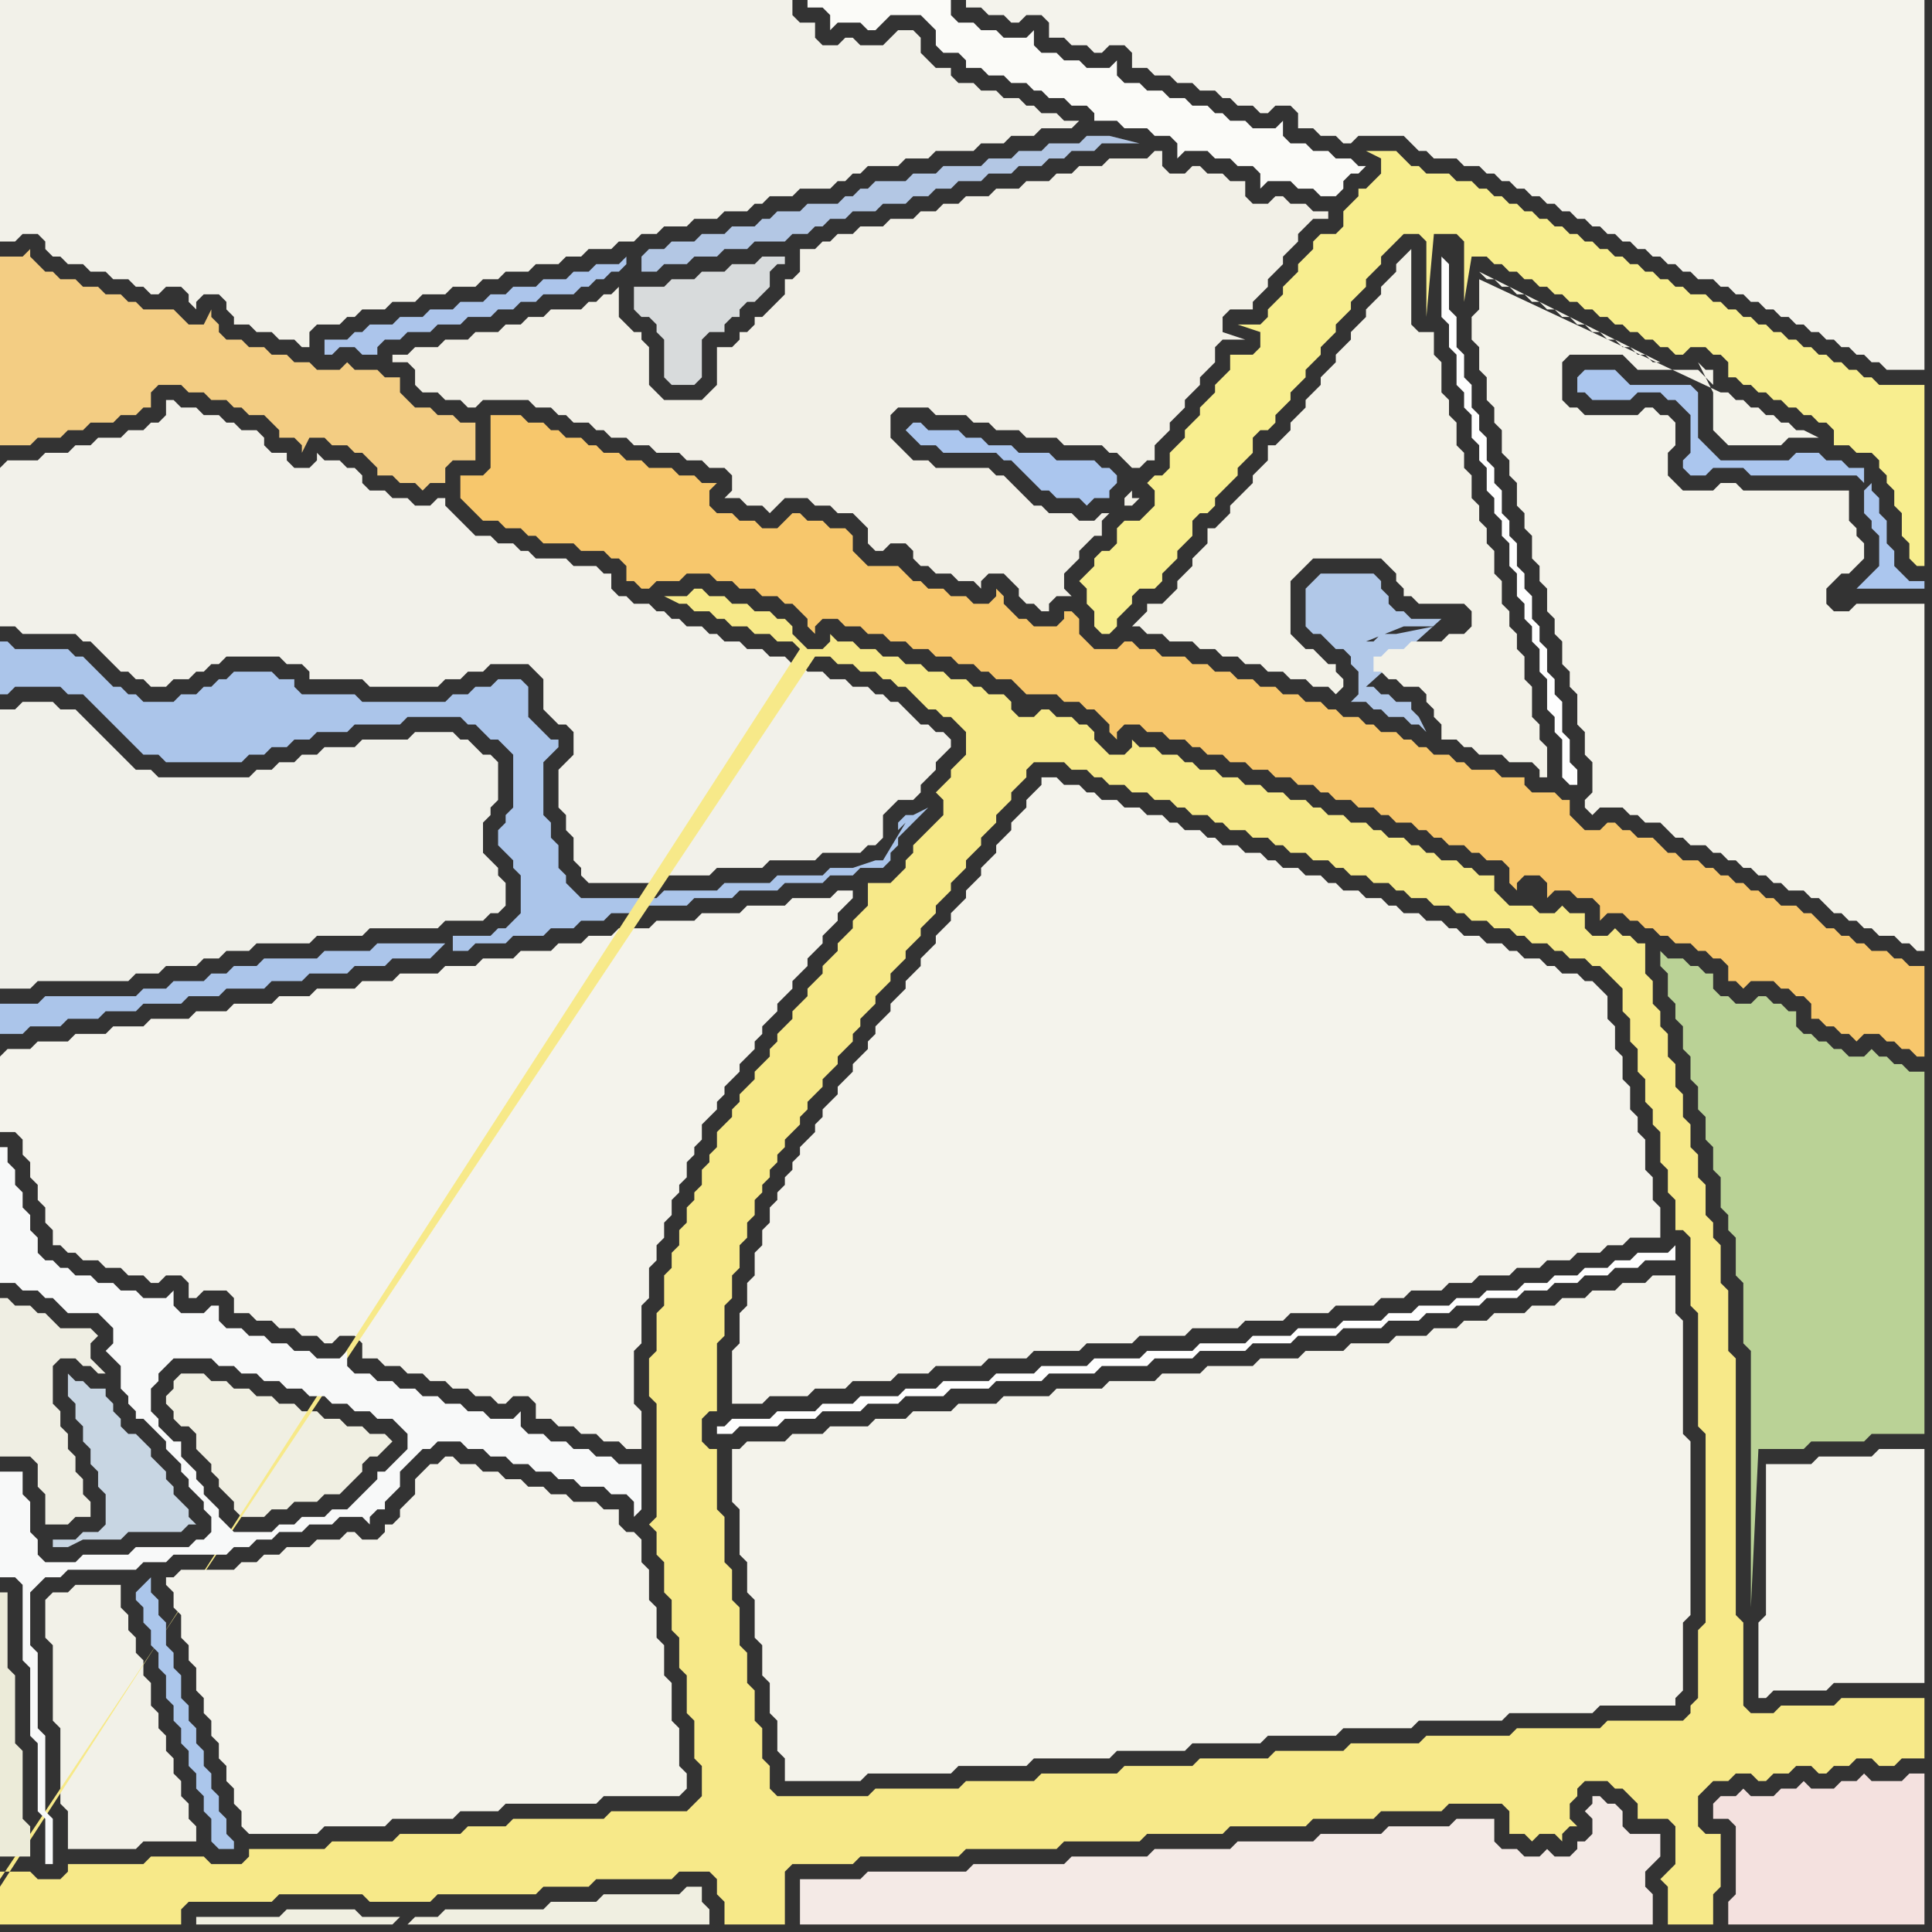 <svg width="256" height="256" xmlns="http://www.w3.org/2000/svg"><rect width="100%" height="100%" fill="#333333" stroke="none"/><script> 
var tempColor;
function hoverPath(evt){
obj = evt.target;
tempColor = obj.getAttribute("fill");
obj.setAttribute("fill","red");
//alert(tempColor);
//obj.setAttribute("stroke","red");}
function recoverPath(evt){
obj = evt.target;
obj.setAttribute("fill", tempColor);
//obj.setAttribute("stroke", tempColor);
}</script><path onmouseover="hoverPath(evt)" onmouseout="recoverPath(evt)" fill="rgb(244,243,236)" d="M  0,140l 0,10 2,0 1,1 0,2 1,1 0,2 1,1 0,2 1,1 0,2 1,1 0,2 1,0 1,1 1,0 1,1 2,0 1,1 2,0 1,1 2,0 1,1 1,0 1,-1 2,0 1,1 0,2 1,0 1,-1 3,0 1,1 0,2 2,0 1,1 2,0 1,1 2,0 1,1 2,0 1,1 1,0 1,-1 2,0 1,1 0,2 2,0 1,1 2,0 1,1 2,0 1,1 2,0 1,1 2,0 1,1 2,0 1,1 1,0 1,-1 2,0 1,1 0,2 2,0 1,1 2,0 1,1 2,0 1,1 2,0 1,1 2,0 0,-5 -1,-1 0,-7 1,-1 0,-5 1,-1 0,-4 1,-1 0,-2 1,-1 0,-2 1,-1 0,-2 1,-1 0,-1 1,-1 0,-2 1,-1 0,-1 1,-1 0,-2 1,-1 1,-1 0,-1 1,-1 0,-1 1,-1 1,-1 0,-1 1,-1 1,-1 0,-1 1,-1 0,-1 1,-1 1,-1 0,-1 1,-1 1,-1 0,-1 1,-1 1,-1 0,-1 1,-1 1,-1 0,-1 1,-1 1,-1 0,-1 1,-1 1,-1 0,-1 -2,0 -1,1 -5,0 -1,1 -5,0 -1,1 -5,0 -1,1 -5,0 -1,1 -4,0 -1,1 -3,0 -1,1 -3,0 -1,1 -4,0 -1,1 -4,0 -1,1 -4,0 -1,1 -5,0 -1,1 -4,0 -1,1 -5,0 -1,1 -4,0 -1,1 -5,0 -1,1 -4,0 -1,1 -5,0 -1,1 -4,0 -1,1 -4,0 -1,1 -4,0 -1,1 -3,0 -1,1Z"/>
<path onmouseover="hoverPath(evt)" onmouseout="recoverPath(evt)" fill="rgb(242,240,231)" d="M  88,53l 0,0 -1,-1 -1,-1 0,-5 -1,-1 0,-1 -1,0 -1,-1 -1,-1 0,-4 -1,1 -1,0 -1,1 -1,0 -1,1 -4,0 -1,1 -2,0 -1,1 -2,0 -1,1 -3,0 -1,1 -3,0 -1,1 -3,0 -1,1 -2,0 0,1 2,0 1,1 0,2 1,1 2,0 1,1 2,0 1,1 1,0 1,-1 6,0 1,1 2,0 1,1 1,0 1,1 2,0 1,1 1,0 1,1 2,0 1,1 2,0 1,1 3,0 1,1 2,0 1,1 2,0 1,1 0,2 -1,1 2,0 1,1 2,0 1,1 1,-1 0,0 1,-1 3,0 1,1 2,0 1,1 2,0 1,1 1,1 0,2 1,1 1,0 1,-1 2,0 1,1 0,1 1,1 1,0 1,1 2,0 1,1 2,0 1,1 0,-1 1,-1 2,0 1,1 1,1 0,1 1,1 1,0 1,1 1,0 0,-1 1,-1 2,0 -1,-1 0,-2 1,-1 1,-1 0,-1 1,-1 1,-1 1,0 0,-2 1,-1 -1,0 -1,1 -2,0 -1,-1 -3,0 -1,-1 -1,0 -1,-1 -1,-1 -1,-1 -1,-1 -1,0 -1,-1 -7,0 -1,-1 -2,0 -1,-1 -1,-1 -1,-1 0,-3 1,-1 4,0 1,1 4,0 1,1 2,0 1,1 3,0 1,1 4,0 1,1 5,0 1,1 1,0 1,1 1,1 1,0 1,-1 1,0 0,-2 1,-1 1,-1 0,-1 1,-1 1,-1 0,-1 1,-1 1,-1 0,-1 1,-1 1,-1 0,-2 1,-1 3,0 -3,-1 0,-2 1,-1 3,0 0,-1 1,-1 1,-1 0,-1 1,-1 1,-1 0,-1 1,-1 1,-1 0,-1 1,-1 1,-1 2,0 0,-1 -2,0 -1,-1 -2,0 -1,-1 -1,0 -1,1 -2,0 -1,-1 0,-2 -2,0 -1,-1 -2,0 -1,-1 -1,0 -1,1 -2,0 -1,-1 0,-2 -1,0 -1,1 -5,0 -1,1 -3,0 -1,1 -2,0 -1,1 -3,0 -1,1 -3,0 -1,1 -3,0 -1,1 -2,0 -1,1 -2,0 -1,1 -3,0 -1,1 -3,0 -1,1 -2,0 -1,1 -1,0 -1,1 -2,0 0,3 -1,1 -1,0 0,2 -1,1 -1,1 -1,1 -1,0 0,1 -1,1 -1,0 0,1 -1,1 -2,0 0,5 -1,1 -1,1 -5,0 62,10 0,2 -1,1 0,1 1,0 1,-1 -1,0 0,-3 -62,-10Z"/>
<path onmouseover="hoverPath(evt)" onmouseout="recoverPath(evt)" fill="rgb(239,238,227)" d="M  6,201l 0,1 3,0 1,-1 2,0 0,-2 -1,-1 0,-2 -1,-1 0,-2 -1,-1 0,-2 -1,-1 0,-2 -1,-1 0,-5 1,-1 2,0 1,1 1,0 1,1 1,0 -1,-1 0,0 -1,-1 0,-2 1,-1 -1,-1 -4,0 -1,-1 -1,-1 -1,0 -1,-1 -2,0 -1,-1 -1,0 0,21 4,0 1,1 0,3 1,1Z"/>
<path onmouseover="hoverPath(evt)" onmouseout="recoverPath(evt)" fill="rgb(242,241,232)" d="M  7,211l 0,0 -1,1 0,5 1,1 0,10 1,1 0,10 1,1 0,5 9,0 1,-1 7,0 0,-2 -1,-1 0,-2 -1,-1 0,-2 -1,-1 0,-2 -1,-1 0,-2 -1,-1 0,-2 -1,-1 0,-3 -1,-1 0,-2 -1,-1 0,-2 -1,-1 0,-2 -1,-1 0,-3 -6,0 -1,1Z"/>
<path onmouseover="hoverPath(evt)" onmouseout="recoverPath(evt)" fill="rgb(240,239,226)" d="M  22,185l 0,1 1,1 0,1 1,1 1,0 1,1 0,2 1,1 1,1 0,1 1,1 0,1 1,1 1,1 0,1 1,1 3,0 1,-1 2,0 1,-1 3,0 1,-1 2,0 1,-1 1,-1 1,-1 0,-1 1,-1 1,0 1,-1 1,-1 -1,-1 -2,0 -1,-1 -2,0 -1,-1 -2,0 -1,-1 -2,0 -1,-1 -2,0 -1,-1 -2,0 -1,-1 -2,0 -1,-1 -2,0 -1,-1 -3,0 -1,1 0,1 -1,1Z"/>
<path onmouseover="hoverPath(evt)" onmouseout="recoverPath(evt)" fill="rgb(200,214,227)" d="M  23,197l 0,0 -1,-1 0,-1 -1,-1 -1,-1 0,-1 -1,-1 -1,-1 -1,0 -1,-1 0,-1 -1,-1 0,-1 -1,-1 0,-1 -2,0 -1,-1 -1,0 -1,-1 0,3 1,1 0,2 1,1 0,2 1,1 0,2 1,1 0,2 1,1 0,4 -1,1 -2,0 -1,1 -3,0 0,1 2,0 2,-1 5,0 1,-1 7,0 1,-1 1,0 -1,-1 0,-1 -1,-1 -1,-1Z"/>
<path onmouseover="hoverPath(evt)" onmouseout="recoverPath(evt)" fill="rgb(171,197,234)" d="M  59,125l -9,0 -1,1 -6,0 -1,1 -7,0 -1,1 -3,0 -1,1 -2,0 -1,1 -4,0 -1,1 -3,0 -1,1 -12,0 -1,1 -5,0 0,4 3,0 1,-1 4,0 1,-1 4,0 1,-1 4,0 1,-1 5,0 1,-1 4,0 1,-1 5,0 1,-1 4,0 1,-1 5,0 1,-1 4,0 1,-1 5,0 1,-1 1,-1 1,1 2,0 1,-1 4,0 1,-1 4,0 1,-1 3,0 1,-1 3,0 1,-1 4,0 1,-1 5,0 1,-1 5,0 1,-1 5,0 1,-1 5,0 1,-1 3,0 1,-1 3,0 1,-1 0,-1 1,-1 0,-1 1,-1 1,-1 1,-1 1,-1 -2,1 -1,0 -1,1 0,1 1,-1 -3,5 -1,0 -3,1 -3,0 -1,1 -6,0 -1,1 -6,0 -1,1 -7,0 -1,1 -10,0 -1,-1 -1,-1 0,-1 -1,-1 0,-3 -1,-1 0,-2 -1,-1 0,-7 1,-1 1,-1 0,-1 -1,0 -1,-1 -1,-1 -1,-1 0,-4 -1,-1 -3,0 -1,1 -2,0 -1,1 -2,0 -1,1 -11,0 -1,-1 -7,0 -1,-1 0,-1 -2,0 -1,-1 -5,0 -1,1 -1,0 -1,1 -1,0 -1,1 -2,0 -1,1 -4,0 -1,-1 -1,0 -1,-1 -1,0 -2,-2 -1,-1 -1,-1 -1,0 -1,-1 -7,0 -1,-1 -1,0 0,7 1,0 1,-1 6,0 1,1 2,0 1,1 2,2 1,1 1,1 1,1 1,1 1,1 2,0 1,1 10,0 1,-1 2,0 1,-1 2,0 1,-1 2,0 1,-1 4,0 1,-1 6,0 1,-1 7,0 1,1 1,0 1,1 1,1 1,0 1,1 1,1 0,7 -1,1 0,1 -1,1 0,2 1,1 1,1 0,1 1,1 0,5 -1,1 -1,1 -1,0 -1,1 -5,0 0,2 -1,-1Z"/>
<path onmouseover="hoverPath(evt)" onmouseout="recoverPath(evt)" fill="rgb(254,254,254)" d="M  96,189l -1,0 0,1 2,0 1,-1 5,0 1,-1 4,0 1,-1 5,0 1,-1 4,0 1,-1 5,0 1,-1 5,0 1,-1 6,0 1,-1 6,0 1,-1 6,0 1,-1 5,0 1,-1 6,0 1,-1 5,0 1,-1 5,0 1,-1 5,0 1,-1 4,0 1,-1 3,0 1,-1 3,0 1,-1 4,0 1,-1 3,0 1,-1 3,0 1,-1 3,0 1,-1 3,0 1,-1 4,0 0,-2 -1,1 -4,0 -1,1 -2,0 -1,1 -3,0 -1,1 -3,0 -1,1 -3,0 -1,1 -4,0 -1,1 -3,0 -1,1 -4,0 -1,1 -3,0 -1,1 -5,0 -1,1 -5,0 -1,1 -5,0 -1,1 -6,0 -1,1 -6,0 -1,1 -6,0 -1,1 -6,0 -1,1 -5,0 -1,1 -6,0 -1,1 -4,0 -1,1 -5,0 -1,1 -4,0 -1,1 -5,0 -1,1 -5,0 -1,1Z"/>
<path onmouseover="hoverPath(evt)" onmouseout="recoverPath(evt)" fill="rgb(244,234,230)" d="M  107,249l -1,0 0,6 113,0 0,-4 -1,-1 0,-2 1,-1 1,-1 0,-3 -4,0 -1,-1 0,-2 -1,-1 -1,0 -1,-1 -1,0 0,1 -1,1 1,1 0,2 -1,1 -1,0 0,1 -1,1 -2,0 -1,-1 -1,1 -2,0 -1,-1 -2,0 -1,-1 0,-3 -5,0 -1,1 -8,0 -1,1 -8,0 -1,1 -10,0 -1,1 -10,0 -1,1 -10,0 -1,1 -12,0 -1,1 -13,0 -1,1Z"/>
<path onmouseover="hoverPath(evt)" onmouseout="recoverPath(evt)" fill="rgb(171,198,238)" d="M  120,57l 0,0 1,1 1,1 2,0 1,1 7,0 1,1 1,0 1,1 1,1 1,1 1,1 1,0 1,1 3,0 1,1 1,-1 2,0 0,-1 1,-1 0,-1 -1,-1 -1,0 -1,-1 -5,0 -1,-1 -4,0 -1,-1 -3,0 -1,-1 -2,0 -1,-1 -4,0 -1,-1 -1,0 -1,1Z"/>
<path onmouseover="hoverPath(evt)" onmouseout="recoverPath(evt)" fill="rgb(244,243,236)" d="M  133,0l -5,0 0,1 2,0 1,1 2,0 1,1 1,0 1,-1 2,0 1,1 0,2 2,0 1,1 2,0 1,1 1,0 1,-1 2,0 1,1 0,2 2,0 1,1 2,0 1,1 2,0 1,1 2,0 1,1 1,0 1,1 2,0 1,1 1,0 1,-1 2,0 1,1 0,2 2,0 1,1 2,0 1,1 1,0 1,-1 6,0 1,1 1,1 1,0 1,1 3,0 1,1 2,0 1,1 1,0 1,1 1,0 1,1 1,0 1,1 1,0 1,1 1,0 1,1 1,0 1,1 1,0 1,1 1,0 1,1 1,0 1,1 1,0 1,1 1,0 1,1 1,0 1,1 1,0 1,1 1,0 1,1 2,0 1,1 1,0 1,1 1,0 1,1 1,0 1,1 1,0 1,1 1,0 1,1 1,0 1,1 1,0 1,1 1,0 1,1 1,0 1,1 1,0 1,1 1,0 1,1 5,0 0,-49Z"/>
<path onmouseover="hoverPath(evt)" onmouseout="recoverPath(evt)" fill="rgb(248,238,143)" d="M  181,25l -1,0 0,1 -1,1 -1,1 0,2 -1,1 -2,0 -1,1 0,1 -1,1 -1,1 0,1 -1,1 -1,1 0,1 -1,1 -1,1 0,1 -1,1 -3,0 3,1 0,2 -1,1 -3,0 0,2 -1,1 -1,1 0,1 -1,1 -1,1 0,1 -1,1 -1,1 0,1 -1,1 -1,1 0,2 -1,1 -1,0 -1,1 1,1 0,2 -1,1 -1,1 -2,0 -1,1 0,2 -1,1 -1,0 -1,1 0,1 -1,1 -1,1 1,1 0,2 1,1 0,2 1,1 1,0 1,-1 0,-1 1,-1 1,-1 0,-1 1,-1 2,0 1,-1 0,-1 1,-1 1,-1 0,-1 1,-1 1,-1 0,-2 1,-1 1,0 1,-1 0,-1 1,-1 1,-1 1,-1 0,-1 1,-1 1,-1 0,-2 1,-1 1,0 1,-1 0,-1 1,-1 1,-1 0,-1 1,-1 1,-1 0,-1 1,-1 1,-1 0,-1 1,-1 1,-1 0,-1 1,-1 1,-1 0,-1 1,-1 1,-1 0,-1 1,-1 1,-1 0,-1 1,-1 1,-1 1,-1 2,0 1,1 0,10 1,-11 3,0 1,1 0,8 1,-6 2,0 1,1 1,0 1,1 1,0 1,1 1,0 1,1 1,0 1,1 1,0 1,1 1,0 1,1 1,0 1,1 1,0 1,1 1,0 1,1 1,0 1,1 1,0 1,1 1,0 1,1 1,0 1,-1 2,0 1,1 1,0 1,1 0,2 1,0 1,1 1,0 1,1 1,0 1,1 1,0 1,1 1,0 1,1 1,0 1,1 1,0 1,1 0,2 2,0 1,1 2,0 1,1 0,1 1,1 0,1 1,1 0,2 1,1 0,3 1,1 0,2 1,1 1,0 0,-24 -6,0 -1,-1 -1,0 -1,-1 -1,0 -1,-1 -1,0 -1,-1 -1,0 -1,-1 -1,0 -1,-1 -1,0 -1,-1 -1,0 -1,-1 -1,0 -1,-1 -1,0 -1,-1 -1,0 -1,-1 -1,0 -1,-1 -2,0 -1,-1 -1,0 -1,-1 -1,0 -1,-1 -1,0 -1,-1 -1,0 -1,-1 -1,0 -1,-1 -1,0 -1,-1 -1,0 -1,-1 -1,0 -1,-1 -1,0 -1,-1 -1,0 -1,-1 -1,0 -1,-1 -1,0 -1,-1 -1,0 -1,-1 -1,0 -1,-1 -2,0 -1,-1 -3,0 -1,-1 -1,0 -1,-1 -1,-1 -4,0 2,1 0,2 -1,1 -1,1Z"/>
<path onmouseover="hoverPath(evt)" onmouseout="recoverPath(evt)" fill="rgb(244,243,234)" d="M  196,37l 0,4 -1,1 0,3 1,1 0,3 1,1 0,3 1,1 0,2 1,1 0,3 1,1 0,2 1,1 0,3 1,1 0,2 1,1 0,3 1,1 0,2 1,1 0,3 1,1 0,2 1,1 0,3 1,1 0,2 1,1 0,4 1,1 0,3 1,1 0,4 -1,1 0,1 1,1 1,-1 3,0 1,1 1,0 1,1 2,0 1,1 1,1 1,0 1,1 2,0 1,1 1,0 1,1 1,0 1,1 1,0 1,1 1,0 1,1 1,0 1,1 2,0 1,1 1,0 1,1 1,1 1,0 1,1 1,0 1,1 1,0 1,1 2,0 1,1 1,0 1,1 1,0 0,-46 -9,0 -1,1 -2,0 -1,-1 0,-2 1,-1 1,-1 1,0 1,-1 1,-1 0,-2 -1,-1 0,-1 -1,-1 0,-4 -14,0 -1,-1 -2,0 -1,1 -4,0 -2,-2 0,-3 1,-1 0,-3 -1,-1 -1,0 -1,-1 -1,0 -1,1 -7,0 -1,-1 -1,0 -1,-1 0,-5 1,-1 7,0 1,1 1,1 8,0 1,1 1,1 0,-2 -1,0 -1,-1 2,4 0,5 1,1 0,0 1,1 7,0 1,-1 4,0 -2,-1 -1,0 -1,-1 -1,0 -1,-1 -1,0 -1,-1 -1,0 -1,-1 -1,0 -1,-1 -1,0 -32,-15 24,11 -1,0 -1,-1 -1,0 -1,-1 -1,0 -1,-1 -1,0 -1,-1 -1,0 -1,-1 -1,0 -1,-1 -1,0 -1,-1 -1,0 -1,-1 -1,0 -1,-1 -1,0 -1,-1 -1,0 -1,-1 -1,0 -1,-1 24,12 -24,-11Z"/>
<path onmouseover="hoverPath(evt)" onmouseout="recoverPath(evt)" fill="rgb(186,210,150)" d="M  221,129l 0,3 1,1 0,2 1,1 0,3 1,1 0,3 1,1 0,3 1,1 0,3 1,1 0,3 1,1 0,4 1,1 0,2 1,1 0,5 1,1 0,8 1,1 0,34 1,-21 6,0 1,-1 7,0 1,-1 7,0 0,-48 -2,0 -1,-1 -1,0 -1,-1 -1,0 -1,-1 -1,1 -2,0 -1,-1 -1,0 -1,-1 -1,0 -1,-1 -1,0 -1,-1 0,-2 -1,0 -1,-1 -1,0 -1,-1 -1,0 -1,1 -2,0 -1,-1 -1,0 -1,-1 0,-2 -1,0 -1,-1 -1,0 -1,-1 -2,0 -1,-1 0,2 1,1Z"/>
<path onmouseover="hoverPath(evt)" onmouseout="recoverPath(evt)" fill="rgb(243,205,131)" d="M  1,34l -1,0 0,25 4,0 1,-1 3,0 1,-1 2,0 1,-1 3,0 1,-1 2,0 1,-1 1,0 0,-2 1,-1 3,0 1,1 2,0 1,1 2,0 1,1 1,0 1,1 2,0 1,1 1,1 0,1 2,0 1,1 0,1 1,-2 2,0 1,1 2,0 1,1 1,0 1,1 1,1 0,1 2,0 1,1 2,0 1,1 1,-1 2,0 0,-2 1,-1 3,0 0,-5 -2,0 -1,-1 -2,0 -1,-1 -2,0 -1,-1 -1,-1 0,-2 -2,0 -1,-1 -3,0 -1,-1 -1,1 -3,0 -1,-1 -2,0 -1,-1 -2,0 -1,-1 -2,0 -1,-1 -2,0 -1,-1 0,-1 -1,-1 0,-1 -1,2 -2,0 -1,-1 -1,-1 -4,0 -1,-1 -1,0 -1,-1 -2,0 -1,-1 -2,0 -1,-1 -2,0 -1,-1 -1,0 -1,-1 -1,-1 0,-1 -1,1Z"/>
<path onmouseover="hoverPath(evt)" onmouseout="recoverPath(evt)" fill="rgb(242,241,234)" d="M  0,62l 0,21 2,0 1,1 7,0 1,1 1,0 1,1 1,1 1,1 1,1 1,0 1,1 1,0 1,1 2,0 1,-1 2,0 1,-1 1,0 1,-1 1,0 1,-1 7,0 1,1 2,0 1,1 0,1 7,0 1,1 9,0 1,-1 2,0 1,-1 2,0 1,-1 5,0 1,1 1,1 0,4 1,1 1,1 1,0 1,1 0,3 -1,1 -1,1 0,5 1,1 0,2 1,1 0,3 1,1 0,1 1,1 8,0 1,-1 7,0 1,-1 6,0 1,-1 6,0 1,-1 5,0 1,-1 1,0 1,-1 0,-3 1,-1 1,-1 2,0 1,-1 0,-1 1,-1 1,-1 0,-1 1,-1 1,-1 0,-1 -1,-1 -1,0 -1,-1 -1,0 -1,-1 -1,-1 -1,-1 -1,0 -1,-1 -1,0 -1,-1 -2,0 -1,-1 -2,0 -1,-1 -2,0 -1,-1 -1,0 -1,-1 -2,0 -1,-1 -2,0 -1,-1 -2,0 -1,-1 -1,0 -1,-1 -2,0 -1,-1 -1,0 -1,-1 -1,0 -1,-1 -2,0 -1,-1 -1,0 -1,-1 0,-2 -1,0 -1,-1 -3,0 -1,-1 -4,0 -1,-1 -1,0 -1,-1 -2,0 -1,-1 -2,0 -1,-1 -1,-1 -1,-1 -1,-1 0,-1 -1,0 -1,1 -2,0 -1,-1 -2,0 -1,-1 -2,0 -1,-1 0,-1 -1,-1 -1,0 -1,-1 -2,0 -1,-1 0,1 -1,1 -2,0 -1,-1 0,-1 -2,0 -1,-1 0,-1 -1,-1 -2,0 -1,-1 -1,0 -1,-1 -2,0 -1,-1 -2,0 -1,-1 -1,0 0,2 -1,1 -1,0 -1,1 -2,0 -1,1 -3,0 -1,1 -2,0 -1,1 -3,0 -1,1 -4,0 -1,1Z"/>
<path onmouseover="hoverPath(evt)" onmouseout="recoverPath(evt)" fill="rgb(247,233,137)" d="M  0,250l 0,5 24,0 0,-2 1,-1 11,0 1,-1 11,0 1,1 8,0 1,-1 13,0 1,-1 6,0 1,-1 10,0 1,-1 4,0 1,1 0,2 1,1 0,3 8,0 0,-7 1,-1 8,0 1,-1 13,0 1,-1 12,0 1,-1 10,0 1,-1 10,0 1,-1 10,0 1,-1 8,0 1,-1 8,0 1,-1 7,0 1,1 0,3 2,0 1,1 1,-1 2,0 1,1 0,-1 1,-1 1,0 -1,-1 0,-2 1,-1 0,-1 1,-1 3,0 1,1 1,0 1,1 1,1 0,2 4,0 1,1 0,5 -1,1 -1,1 1,1 0,5 6,0 0,-4 1,-1 0,-7 -2,0 -1,-1 0,-4 1,-1 1,-1 2,0 1,-1 2,0 1,1 1,0 1,-1 2,0 1,-1 2,0 1,1 1,0 1,-1 2,0 1,-1 2,0 1,1 2,0 1,-1 3,0 0,-8 -11,0 -1,1 -7,0 -1,1 -3,0 -1,-1 0,-11 -1,-1 0,-34 -1,-1 0,-8 -1,-1 0,-5 -1,-1 0,-2 -1,-1 0,-4 -1,-1 0,-3 -1,-1 0,-3 -1,-1 0,-3 -1,-1 0,-3 -1,-1 0,-3 -1,-1 0,-2 -1,-1 0,-3 -1,-1 0,-4 -1,0 -1,-1 -1,0 -1,-1 -1,1 -2,0 -1,-1 0,-2 -2,0 -1,-1 -1,1 -2,0 -1,-1 -3,0 -1,-1 -1,-1 0,-2 -2,0 -1,-1 -1,0 -1,-1 -2,0 -1,-1 -1,0 -1,-1 -1,0 -1,-1 -2,0 -1,-1 -1,0 -1,-1 -2,0 -1,-1 -2,0 -1,-1 -1,0 -1,-1 -2,0 -1,-1 -2,0 -1,-1 -2,0 -1,-1 -2,0 -1,-1 -2,0 -1,-1 -1,0 -1,-1 -2,0 -1,-1 -2,0 -1,-1 0,1 -1,1 -2,0 -2,-2 0,-1 -1,-1 -1,0 -1,-1 -2,0 -1,-1 -1,0 -1,1 -2,0 -1,-1 0,-1 -1,-1 -2,0 -1,-1 -1,0 -1,-1 -2,0 -1,-1 -2,0 -1,-1 -2,0 -1,-1 -2,0 -1,-1 -2,0 -1,-1 -2,0 -1,-1 0,1 -1,1 -2,0 -1,-1 -1,-1 0,-1 -1,-1 -1,0 -1,-1 -2,0 -1,-1 -2,0 -1,-1 -2,0 -1,-1 -1,0 -1,1 -3,0 2,1 1,0 1,1 2,0 1,1 1,0 1,1 2,0 1,1 2,0 1,1 2,0 1,1 -106,164 108,-163 2,0 1,1 2,0 1,1 2,0 1,1 1,0 1,1 1,0 1,1 1,1 1,1 1,0 1,1 1,0 1,1 1,1 0,3 -1,1 -1,1 0,1 -1,1 -1,1 1,1 0,2 -1,1 -1,1 -1,1 -1,1 0,1 -1,1 0,1 -1,1 -1,1 -3,0 0,3 -1,1 -1,1 0,1 -1,1 -1,1 0,1 -1,1 -1,1 0,1 -1,1 -1,1 0,1 -1,1 -1,1 0,1 -1,1 -1,1 0,1 -1,1 0,1 -1,1 -1,1 0,1 -1,1 -1,1 0,1 -1,1 0,1 -1,1 -1,1 0,2 -1,1 0,1 -1,1 0,2 -1,1 0,1 -1,1 0,2 -1,1 0,2 -1,1 0,2 -1,1 0,4 -1,1 0,5 -1,1 0,5 1,1 0,15 -1,1 1,1 0,3 1,1 0,4 1,1 0,4 1,1 0,4 1,1 0,5 1,1 0,5 1,1 0,4 -1,1 -1,1 -10,0 -1,1 -12,0 -1,1 -5,0 -1,1 -8,0 -1,1 -8,0 -1,1 -10,0 0,1 -1,1 -4,0 -1,-1 -7,0 -1,1 -10,0 0,1 -1,1 -3,0 -1,-1 -4,0 0,1 108,-162 -108,163 203,-131 0,0 -203,131 202,-126 1,1 2,0 1,1 1,0 1,1 2,0 1,1 1,0 1,1 1,1 1,1 0,3 1,1 0,3 1,1 0,3 1,1 0,3 1,1 0,2 1,1 0,4 1,1 0,3 1,1 0,4 1,0 1,1 0,9 1,1 0,15 1,1 0,25 -1,1 0,9 -1,1 0,1 -1,1 -10,0 -1,1 -11,0 -1,1 -11,0 -1,1 -9,0 -1,1 -9,0 -1,1 -9,0 -1,1 -9,0 -1,1 -10,0 -1,1 -9,0 -1,1 -11,0 -1,1 -12,0 -1,-1 0,-3 -1,-1 0,-4 -1,-1 0,-4 -1,-1 0,-4 -1,-1 0,-5 -1,-1 0,-4 -1,-1 0,-6 -1,-1 0,-8 -1,0 -1,-1 0,-3 1,-1 1,0 0,-9 1,-1 0,-4 1,-1 0,-3 1,-1 0,-3 1,-1 0,-2 1,-1 0,-2 1,-1 0,-1 1,-1 0,-1 1,-1 0,-1 1,-1 0,-1 1,-1 1,-1 0,-1 1,-1 0,-1 1,-1 1,-1 0,-1 1,-1 1,-1 0,-1 1,-1 1,-1 0,-1 1,-1 0,-1 1,-1 1,-1 0,-1 1,-1 1,-1 0,-1 1,-1 1,-1 0,-1 1,-1 1,-1 0,-1 1,-1 1,-1 0,-1 1,-1 1,-1 0,-1 1,-1 1,-1 0,-1 1,-1 1,-1 0,-1 1,-1 1,-1 0,-1 1,-1 1,-1 0,-1 1,-1 1,-1 0,-1 1,-1 4,0 1,1 2,0 1,1 1,0 1,1 2,0 1,1 2,0 1,1 2,0 1,1 1,0 1,1 2,0 1,1 1,0 1,1 2,0 1,1 2,0 1,1 1,0 1,1 2,0 1,1 2,0 1,1 1,0 1,1 2,0 1,1 2,0 1,1 1,0 1,1 2,0 1,1 2,0 1,1 1,0 1,1 2,0 1,1 2,0 1,1 1,0 -202,126Z"/>
<path onmouseover="hoverPath(evt)" onmouseout="recoverPath(evt)" fill="rgb(244,243,235)" d="M  23,209l -1,0 0,1 1,1 0,2 1,1 0,3 1,1 0,2 1,1 0,3 1,1 0,2 1,1 0,2 1,1 0,2 1,1 0,2 1,1 0,2 1,1 0,2 1,1 9,0 1,-1 8,0 1,-1 8,0 1,-1 5,0 1,-1 12,0 1,-1 10,0 1,-1 0,-2 -1,-1 0,-5 -1,-1 0,-5 -1,-1 0,-4 -1,-1 0,-4 -1,-1 0,-4 -1,-1 0,-3 -1,-1 -1,0 -1,-1 0,-2 -2,0 -1,-1 -3,0 -1,-1 -2,0 -1,-1 -2,0 -1,-1 -2,0 -1,-1 -2,0 -1,-1 -2,0 -1,-1 -1,0 -1,1 -1,0 -1,1 -1,1 0,2 -1,1 -1,1 0,1 -1,1 -1,0 0,1 -1,1 -2,0 -1,-1 -1,0 -1,1 -3,0 -1,1 -3,0 -1,1 -2,0 -1,1 -2,0 -1,1 -7,0 -1,1Z"/>
<path onmouseover="hoverPath(evt)" onmouseout="recoverPath(evt)" fill="rgb(240,239,225)" d="M  53,254l -5,0 -1,-1 -9,0 -1,1 -11,0 0,1 26,0 1,-1 1,1 40,0 0,-2 -1,-1 0,-2 -2,0 -1,1 -10,0 -1,1 -6,0 -1,1 -13,0 -1,1 -3,0 -1,1 -1,-1Z"/>
<path onmouseover="hoverPath(evt)" onmouseout="recoverPath(evt)" fill="rgb(179,199,228)" d="M  92,34l 3,0 1,-1 3,0 1,-1 4,0 1,-1 2,0 1,-1 1,0 1,-1 2,0 1,-1 3,0 1,-1 3,0 1,-1 2,0 1,-1 2,0 1,-1 3,0 1,-1 3,0 1,-1 3,0 1,-1 2,0 1,-1 3,0 1,-1 5,0 -4,-1 -3,0 -1,1 -4,0 -1,1 -3,0 -1,1 -3,0 -1,1 -5,0 -1,1 -3,0 -1,1 -4,0 -1,1 -1,0 -1,1 -1,0 -1,1 -4,0 -1,1 -3,0 -1,1 -1,0 -1,1 -3,0 -1,1 -3,0 -1,1 -3,0 -1,1 -2,0 -1,1 0,2 2,0 1,-1 3,0 1,-1Z"/>
<path onmouseover="hoverPath(evt)" onmouseout="recoverPath(evt)" fill="rgb(244,243,235)" d="M  97,194l 0,5 1,1 0,6 1,1 0,4 1,1 0,5 1,1 0,4 1,1 0,4 1,1 0,4 1,1 0,3 10,0 1,-1 11,0 1,-1 9,0 1,-1 10,0 1,-1 9,0 1,-1 9,0 1,-1 9,0 1,-1 9,0 1,-1 11,0 1,-1 11,0 1,-1 10,0 0,-1 1,-1 0,-9 1,-1 0,-23 -1,-1 0,-15 -1,-1 0,-5 -3,0 -1,1 -3,0 -1,1 -3,0 -1,1 -3,0 -1,1 -3,0 -1,1 -4,0 -1,1 -3,0 -1,1 -3,0 -1,1 -4,0 -1,1 -5,0 -1,1 -5,0 -1,1 -5,0 -1,1 -6,0 -1,1 -5,0 -1,1 -6,0 -1,1 -6,0 -1,1 -6,0 -1,1 -5,0 -1,1 -5,0 -1,1 -4,0 -1,1 -5,0 -1,1 -4,0 -1,1 -5,0 -1,1 -1,0Z"/>
<path onmouseover="hoverPath(evt)" onmouseout="recoverPath(evt)" fill="rgb(251,251,248)" d="M  133,10l 1,1 2,0 1,1 1,0 1,1 2,0 1,1 2,0 1,1 0,1 3,0 1,1 3,0 1,1 2,0 1,1 0,2 1,-1 3,0 1,1 2,0 1,1 2,0 1,1 0,2 1,-1 3,0 1,1 2,0 1,1 2,0 1,-1 0,-1 1,-1 1,0 1,-1 -1,0 -1,-1 -2,0 -1,-1 -2,0 -1,-1 -2,0 -1,-1 0,-2 -1,1 -3,0 -1,-1 -2,0 -1,-1 -1,0 -1,-1 -2,0 -1,-1 -2,0 -1,-1 -2,0 -1,-1 -2,0 -1,-1 0,-2 -1,1 -3,0 -1,-1 -2,0 -1,-1 -2,0 -1,-1 0,-2 -1,1 -3,0 -1,-1 -2,0 -1,-1 -2,0 -1,-1 0,-2 -19,0 0,1 2,0 1,1 0,2 1,-1 3,0 1,1 1,0 2,-2 4,0 1,1 1,1 0,2 1,1 2,0 1,1 0,1 2,0 1,1Z"/>
<path onmouseover="hoverPath(evt)" onmouseout="recoverPath(evt)" fill="rgb(254,254,254)" d="M  191,34l 0,8 1,1 0,3 1,1 0,4 1,1 0,2 1,1 0,3 1,1 0,2 1,1 0,3 1,1 0,2 1,1 0,2 1,1 0,3 1,1 0,3 1,1 0,2 1,1 0,2 1,1 0,3 1,1 0,4 1,1 0,2 1,1 0,5 1,1 1,0 0,-2 -1,-1 0,-3 -1,-1 0,-4 -1,-1 0,-2 -1,-1 0,-3 -1,-1 0,-2 -1,-1 0,-3 -1,-1 0,-2 -1,-1 0,-3 -1,-1 0,-2 -1,-1 0,-3 -1,-1 0,-2 -1,-1 0,-3 -1,-1 0,-2 -1,-1 0,-3 -1,-1 0,-3 -1,-1 0,-4 -1,-1 0,-6 -1,-1 1,-1Z"/>
<path onmouseover="hoverPath(evt)" onmouseout="recoverPath(evt)" fill="rgb(177,200,232)" d="M  191,82l -4,0 -1,-1 -1,0 -1,-1 0,-1 -1,-1 0,-1 -1,-1 -7,0 -1,1 -1,1 0,5 1,1 1,0 1,1 1,1 1,0 1,1 0,1 1,1 0,3 -1,1 2,0 1,1 1,0 1,1 2,0 1,1 1,0 1,1 -1,-2 0,0 -1,-1 0,-1 -2,0 -1,-1 -1,0 -1,-1 -1,0 10,-9 -5,1 4,0 -5,1 -2,0 -1,1 -1,0 5,-2 5,-1Z"/>
<path onmouseover="hoverPath(evt)" onmouseout="recoverPath(evt)" fill="rgb(171,198,238)" d="M  209,50l 0,2 1,0 1,1 5,0 1,-1 3,0 1,1 1,0 1,1 1,1 0,5 -1,1 0,1 1,1 2,0 1,-1 4,0 1,1 14,0 1,1 0,-2 -2,0 -1,-1 -2,0 -1,-1 -3,0 -1,1 -9,0 -1,-1 -1,-1 -1,-1 0,-6 -1,-1 -8,0 -1,-1 -1,-1 -4,0 -1,1 39,14 -1,1 0,3 1,1 0,1 1,1 0,4 -1,1 -1,1 -1,1 9,0 0,-1 -2,0 -1,-1 -1,-1 0,-2 -1,-1 0,-3 -1,-1 0,-2 -1,-1 0,-1 -39,-14Z"/>
<path onmouseover="hoverPath(evt)" onmouseout="recoverPath(evt)" fill="rgb(244,243,236)" d="M  234,194l 0,20 -1,1 0,10 1,0 1,-1 7,0 1,-1 12,0 0,-31 -6,0 -1,1 -7,0 -1,1Z"/>
<path onmouseover="hoverPath(evt)" onmouseout="recoverPath(evt)" fill="rgb(242,241,233)" d="M  0,15l 0,17 2,0 1,-1 2,0 1,1 0,1 1,1 1,0 1,1 2,0 1,1 2,0 1,1 2,0 1,1 1,0 1,1 1,0 1,-1 2,0 1,1 0,1 1,1 0,-1 1,-1 2,0 1,1 0,1 1,1 0,1 2,0 1,1 2,0 1,1 2,0 1,1 1,0 0,-2 1,-1 3,0 1,-1 1,0 1,-1 3,0 1,-1 3,0 1,-1 3,0 1,-1 3,0 1,-1 2,0 1,-1 3,0 1,-1 3,0 1,-1 2,0 1,-1 3,0 1,-1 2,0 1,-1 2,0 1,-1 3,0 1,-1 3,0 1,-1 3,0 1,-1 1,0 1,-1 3,0 1,-1 4,0 1,-1 1,0 1,-1 1,0 1,-1 4,0 1,-1 3,0 1,-1 5,0 1,-1 3,0 1,-1 3,0 1,-1 4,0 1,-1 -2,0 -1,-1 -2,0 -1,-1 -1,0 -1,-1 -2,0 -1,-1 -2,0 -1,-1 -2,0 -1,-1 0,-1 -2,0 -1,-1 -1,-1 0,-2 -1,-1 -2,0 -1,1 0,0 -1,1 -3,0 -1,-1 -1,0 -1,1 -2,0 -1,-1 0,-2 -2,0 -1,-1 0,-2 -105,0Z"/>
<path onmouseover="hoverPath(evt)" onmouseout="recoverPath(evt)" fill="rgb(236,235,217)" d="M  2,227l 0,-5 -1,-1 0,-10 -1,0 0,35 4,0 0,-4 -1,-1 0,-9 -1,-1Z"/>
<path onmouseover="hoverPath(evt)" onmouseout="recoverPath(evt)" fill="rgb(248,249,249)" d="M  3,195l -3,0 0,14 2,0 1,1 0,10 1,1 0,9 1,1 0,9 1,1 0,6 1,0 0,-6 -1,-1 0,-10 -1,-1 0,-10 -1,-1 0,-7 1,-1 1,-1 2,0 1,-1 9,0 1,-1 3,0 1,-1 7,0 1,-1 2,0 1,-1 2,0 1,-1 3,0 1,-1 3,0 1,-1 3,0 1,1 0,-1 1,-1 1,0 0,-1 1,-1 1,-1 0,-2 1,-1 1,-1 1,-1 1,0 1,-1 3,0 1,1 2,0 1,1 2,0 1,1 2,0 1,1 2,0 1,1 2,0 1,1 3,0 1,1 2,0 1,1 0,2 1,-1 0,-6 -3,0 -1,-1 -2,0 -1,-1 -2,0 -1,-1 -2,0 -1,-1 -2,0 -1,-1 0,-2 -1,1 -3,0 -1,-1 -2,0 -1,-1 -2,0 -1,-1 -2,0 -1,-1 -2,0 -1,-1 -2,0 -1,-1 -2,0 -1,-1 0,-2 -1,1 -3,0 -1,-1 -2,0 -1,-1 -2,0 -1,-1 -2,0 -1,-1 -2,0 -1,-1 0,-2 -1,0 -1,1 -3,0 -1,-1 0,-2 -1,1 -3,0 -1,-1 -2,0 -1,-1 -2,0 -1,-1 -2,0 -1,-1 -1,0 -1,-1 -1,0 -1,-1 0,-2 -1,-1 0,-2 -1,-1 0,-2 -1,-1 0,-2 -1,-1 0,-2 -1,0 0,18 2,0 1,1 2,0 1,1 1,0 1,1 1,1 4,0 1,1 1,1 0,2 -1,1 1,1 0,0 1,1 0,3 1,1 0,1 1,1 0,1 1,0 1,1 1,1 1,1 0,1 1,1 1,1 0,1 1,1 0,1 1,1 1,1 0,1 1,1 0,2 -1,1 -1,0 -1,1 -7,0 -1,1 -6,0 -1,1 -4,0 -1,-1 0,-2 -1,-1 0,-4 -1,-1 0,-3 26,6 0,-1 -1,-1 -1,-1 0,-1 -1,-1 0,-1 -1,-1 -1,-1 0,-2 -1,0 -1,-1 -1,-1 0,-1 -1,-1 0,-3 1,-1 0,-1 1,-1 1,-1 5,0 1,1 2,0 1,1 2,0 1,1 2,0 1,1 2,0 1,1 2,0 1,1 2,0 1,1 2,0 1,1 2,0 1,1 1,1 0,2 -1,1 -1,1 -1,1 -1,0 0,1 -1,1 -1,1 -1,1 -1,1 -2,0 -1,1 -3,0 -1,1 -2,0 -1,1 -5,0 -1,-1 -1,-1 -26,-6Z"/>
<path onmouseover="hoverPath(evt)" onmouseout="recoverPath(evt)" fill="rgb(171,198,235)" d="M  18,211l 0,1 1,1 0,2 1,1 0,2 1,1 0,2 1,1 0,3 1,1 0,2 1,1 0,2 1,1 0,2 1,1 0,2 1,1 0,2 1,1 0,3 1,1 2,0 0,-1 -1,-1 0,-2 -1,-1 0,-2 -1,-1 0,-2 -1,-1 0,-2 -1,-1 0,-2 -1,-1 0,-2 -1,-1 0,-3 -1,-1 0,-2 -1,-1 0,-3 -1,-1 0,-2 -1,-1 0,-2 -1,1 -1,1Z"/>
<path onmouseover="hoverPath(evt)" onmouseout="recoverPath(evt)" fill="rgb(240,240,233)" d="M  22,128l 4,0 1,-1 2,0 1,-1 3,0 1,-1 7,0 1,-1 6,0 1,-1 9,0 1,-1 5,0 1,-1 1,0 1,-1 0,-3 -1,-1 0,-1 -1,-1 -1,-1 0,-4 1,-1 0,-1 1,-1 0,-5 -1,-1 -1,0 -1,-1 -1,-1 -1,0 -1,-1 -5,0 -1,1 -6,0 -1,1 -4,0 -1,1 -2,0 -1,1 -2,0 -1,1 -2,0 -1,1 -12,0 -1,-1 -2,0 -1,-1 -1,-1 -1,-1 -1,-1 -1,-1 -1,-1 -1,-1 -1,-1 -2,0 -1,-1 -4,0 -1,1 -2,0 0,37 4,0 1,-1 12,0 1,-1 3,0 1,-1Z"/>
<path onmouseover="hoverPath(evt)" onmouseout="recoverPath(evt)" fill="rgb(247,199,108)" d="M  62,63l -1,0 0,3 1,1 0,0 1,1 1,1 2,0 1,1 2,0 1,1 1,0 1,1 4,0 1,1 3,0 1,1 1,0 1,1 0,2 1,0 1,1 1,0 1,-1 3,0 1,-1 3,0 1,1 2,0 1,1 2,0 1,1 2,0 1,1 1,0 1,1 1,1 0,1 1,1 0,-1 1,-1 2,0 1,1 2,0 1,1 2,0 1,1 2,0 1,1 2,0 1,1 2,0 1,1 2,0 1,1 1,0 1,1 2,0 1,1 1,1 4,0 1,1 2,0 1,1 1,0 1,1 1,1 0,1 1,1 0,-1 1,-1 2,0 1,1 2,0 1,1 2,0 1,1 1,0 1,1 2,0 1,1 2,0 1,1 2,0 1,1 2,0 1,1 2,0 1,1 1,0 1,1 2,0 1,1 2,0 1,1 1,0 1,1 2,0 1,1 1,0 1,1 1,0 1,1 2,0 1,1 1,0 1,1 2,0 1,1 0,2 1,1 0,-1 1,-1 2,0 1,1 0,2 1,-1 2,0 1,1 2,0 1,1 0,2 1,-1 2,0 1,1 1,0 1,1 1,0 1,1 1,0 1,1 2,0 1,1 1,0 1,1 1,0 1,1 0,2 1,0 1,1 1,-1 3,0 1,1 1,0 1,1 1,0 1,1 0,2 1,0 1,1 1,0 1,1 1,0 1,1 1,-1 2,0 1,1 1,0 1,1 1,0 1,1 1,0 0,-12 -2,0 -1,-1 -1,0 -1,-1 -2,0 -1,-1 -1,0 -1,-1 -1,0 -1,-1 -1,0 -1,-1 -1,-1 -1,0 -1,-1 -2,0 -1,-1 -1,0 -1,-1 -1,0 -1,-1 -1,0 -1,-1 -1,0 -1,-1 -1,0 -1,-1 -2,0 -1,-1 -1,0 -1,-1 -1,-1 -2,0 -1,-1 -1,0 -1,-1 -1,0 -1,1 -2,0 -1,-1 -1,-1 0,-2 -1,0 -1,-1 -3,0 -1,-1 0,-1 -3,0 -1,-1 -3,0 -1,-1 -1,0 -1,-1 -2,0 -1,-1 -1,0 -1,-1 -1,0 -1,-1 -2,0 -1,-1 -1,0 -1,-1 -2,0 -1,-1 -1,0 -1,-1 -2,0 -1,-1 -2,0 -1,-1 -2,0 -1,-1 -2,0 -1,-1 -2,0 -1,-1 -2,0 -1,-1 -3,0 -1,-1 -2,0 -1,-1 -1,0 -1,1 -3,0 -1,-1 -1,-1 0,-2 -1,-1 -1,0 0,1 -1,1 -3,0 -1,-1 -1,0 -1,-1 -1,-1 0,-1 -1,-1 0,1 -1,1 -2,0 -1,-1 -2,0 -1,-1 -2,0 -1,-1 -1,0 -1,-1 -1,-1 -4,0 -1,-1 -1,-1 0,-2 -1,-1 -2,0 -1,-1 -2,0 -1,-1 -1,0 -1,1 -1,1 -2,0 -1,-1 -2,0 -1,-1 -2,0 -1,-1 0,-2 1,-1 -2,0 -1,-1 -2,0 -1,-1 -3,0 -1,-1 -2,0 -1,-1 -2,0 -1,-1 -1,0 -1,-1 -2,0 -1,-1 -1,0 -1,-1 -2,0 -1,-1 -4,0 0,7 -1,1Z"/>
<path onmouseover="hoverPath(evt)" onmouseout="recoverPath(evt)" fill="rgb(172,197,235)" d="M  83,35l 0,-1 -1,1 -3,0 -1,1 -2,0 -1,1 -3,0 -1,1 -3,0 -1,1 -2,0 -1,1 -3,0 -1,1 -3,0 -1,1 -3,0 -1,1 -3,0 -1,1 -1,0 -1,1 -3,0 0,2 1,0 1,-1 2,0 1,1 2,0 0,-1 1,-1 2,0 1,-1 3,0 1,-1 3,0 1,-1 3,0 1,-1 2,0 1,-1 2,0 1,-1 4,0 1,-1 1,0 1,-1 1,0 1,-1 1,0 1,-1Z"/>
<path onmouseover="hoverPath(evt)" onmouseout="recoverPath(evt)" fill="rgb(216,219,220)" d="M  87,38l -3,0 0,3 1,1 1,0 1,1 0,1 1,1 0,5 1,1 3,0 1,-1 0,-5 1,-1 2,0 0,-1 1,-1 1,0 0,-1 1,-1 1,0 1,-1 1,-1 0,-2 1,-1 1,0 0,-1 -3,0 -1,1 -3,0 -1,1 -3,0 -1,1 -3,0 -1,1Z"/>
<path onmouseover="hoverPath(evt)" onmouseout="recoverPath(evt)" fill="rgb(244,243,236)" d="M  139,103l -1,0 0,1 -1,1 -1,1 0,1 -1,1 -1,1 0,1 -1,1 -1,1 0,1 -2,2 0,1 -2,2 0,1 -2,2 0,1 -2,2 0,1 -1,1 -1,1 0,1 -1,1 -1,1 0,1 -1,1 -1,1 0,1 -1,1 -1,1 0,1 -1,1 0,1 -1,1 -1,1 0,1 -2,2 0,1 -2,2 0,1 -1,1 0,1 -2,2 0,1 -1,1 0,1 -1,1 0,1 -1,1 0,1 -1,1 0,2 -1,1 0,2 -1,1 0,3 -1,1 0,3 -1,1 0,4 -1,1 0,7 4,0 1,-1 5,0 1,-1 4,0 1,-1 5,0 1,-1 4,0 1,-1 6,0 1,-1 5,0 1,-1 6,0 1,-1 6,0 1,-1 6,0 1,-1 6,0 1,-1 5,0 1,-1 5,0 1,-1 5,0 1,-1 3,0 1,-1 4,0 1,-1 3,0 1,-1 4,0 1,-1 3,0 1,-1 3,0 1,-1 3,0 1,-1 2,0 1,-1 4,0 0,-4 -1,-1 0,-3 -1,-1 0,-4 -1,-1 0,-2 -1,-1 0,-3 -1,-1 0,-3 -1,-1 0,-3 -1,-1 0,-3 -1,-1 -1,-1 -1,0 -1,-1 -2,0 -1,-1 -1,0 -1,-1 -2,0 -1,-1 -1,0 -1,-1 -2,0 -1,-1 -2,0 -1,-1 -1,0 -1,-1 -2,0 -1,-1 -2,0 -1,-1 -1,0 -1,-1 -2,0 -1,-1 -2,0 -1,-1 -1,0 -1,-1 -2,0 -1,-1 -2,0 -1,-1 -1,0 -1,-1 -2,0 -1,-1 -2,0 -1,-1 -1,0 -1,-1 -2,0 -1,-1 -1,0 -1,-1 -2,0 -1,-1 -2,0 -1,-1 -2,0 -1,-1 -1,0 -1,-1 -2,0 -1,-1Z"/>
<path onmouseover="hoverPath(evt)" onmouseout="recoverPath(evt)" fill="rgb(243,242,232)" d="M  183,87l -1,0 0,2 1,0 1,1 1,0 1,1 2,0 1,1 0,1 1,1 0,1 1,1 0,2 2,0 1,1 1,0 1,1 3,0 1,1 3,0 1,1 0,1 1,0 0,-4 -1,-1 0,-2 -1,-1 0,-4 -1,-1 0,-3 -1,-1 0,-2 -1,-1 0,-2 -1,-1 0,-3 -1,-1 0,-3 -1,-1 0,-2 -1,-1 0,-2 -1,-1 0,-3 -1,-1 0,-2 -1,-1 0,-3 -1,-1 0,-2 -1,-1 0,-4 -1,-1 0,-3 -2,0 -1,-1 0,-10 -1,1 -1,1 0,1 -1,1 -1,1 0,1 -1,1 -1,1 0,1 -1,1 -1,1 0,1 -1,1 -1,1 0,1 -1,1 -1,1 0,1 -1,1 -1,1 0,1 -1,1 -1,1 0,1 -2,2 -1,0 0,2 -1,1 -1,1 0,1 -1,1 -1,1 -1,1 0,1 -1,1 -1,1 -1,0 0,2 -2,2 0,1 -1,1 -1,1 0,1 -1,1 -1,1 -2,0 0,1 -1,1 -1,1 1,0 1,1 2,0 1,1 3,0 1,1 2,0 1,1 2,0 1,1 2,0 1,1 2,0 1,1 2,0 1,1 2,0 1,1 1,-1 0,-1 -1,-1 0,-1 -1,0 -1,-1 -1,-1 -1,0 -1,-1 -1,-1 0,-7 1,-1 1,-1 1,-1 9,0 1,1 1,1 0,1 1,1 0,1 1,0 1,1 6,0 1,1 0,2 -1,1 -2,0 -1,1 -4,0 -1,1 -2,0 -1,1Z"/>
<path onmouseover="hoverPath(evt)" onmouseout="recoverPath(evt)" fill="rgb(244,225,223)" d="M  230,243l 0,8 -1,1 0,3 26,0 0,-20 -2,0 -1,1 -4,0 -1,-1 -1,1 -2,0 -1,1 -3,0 -1,-1 -1,1 -2,0 -1,1 -3,0 -1,-1 -1,1 -2,0 -1,1 0,2 2,0 1,1Z"/>
</svg>